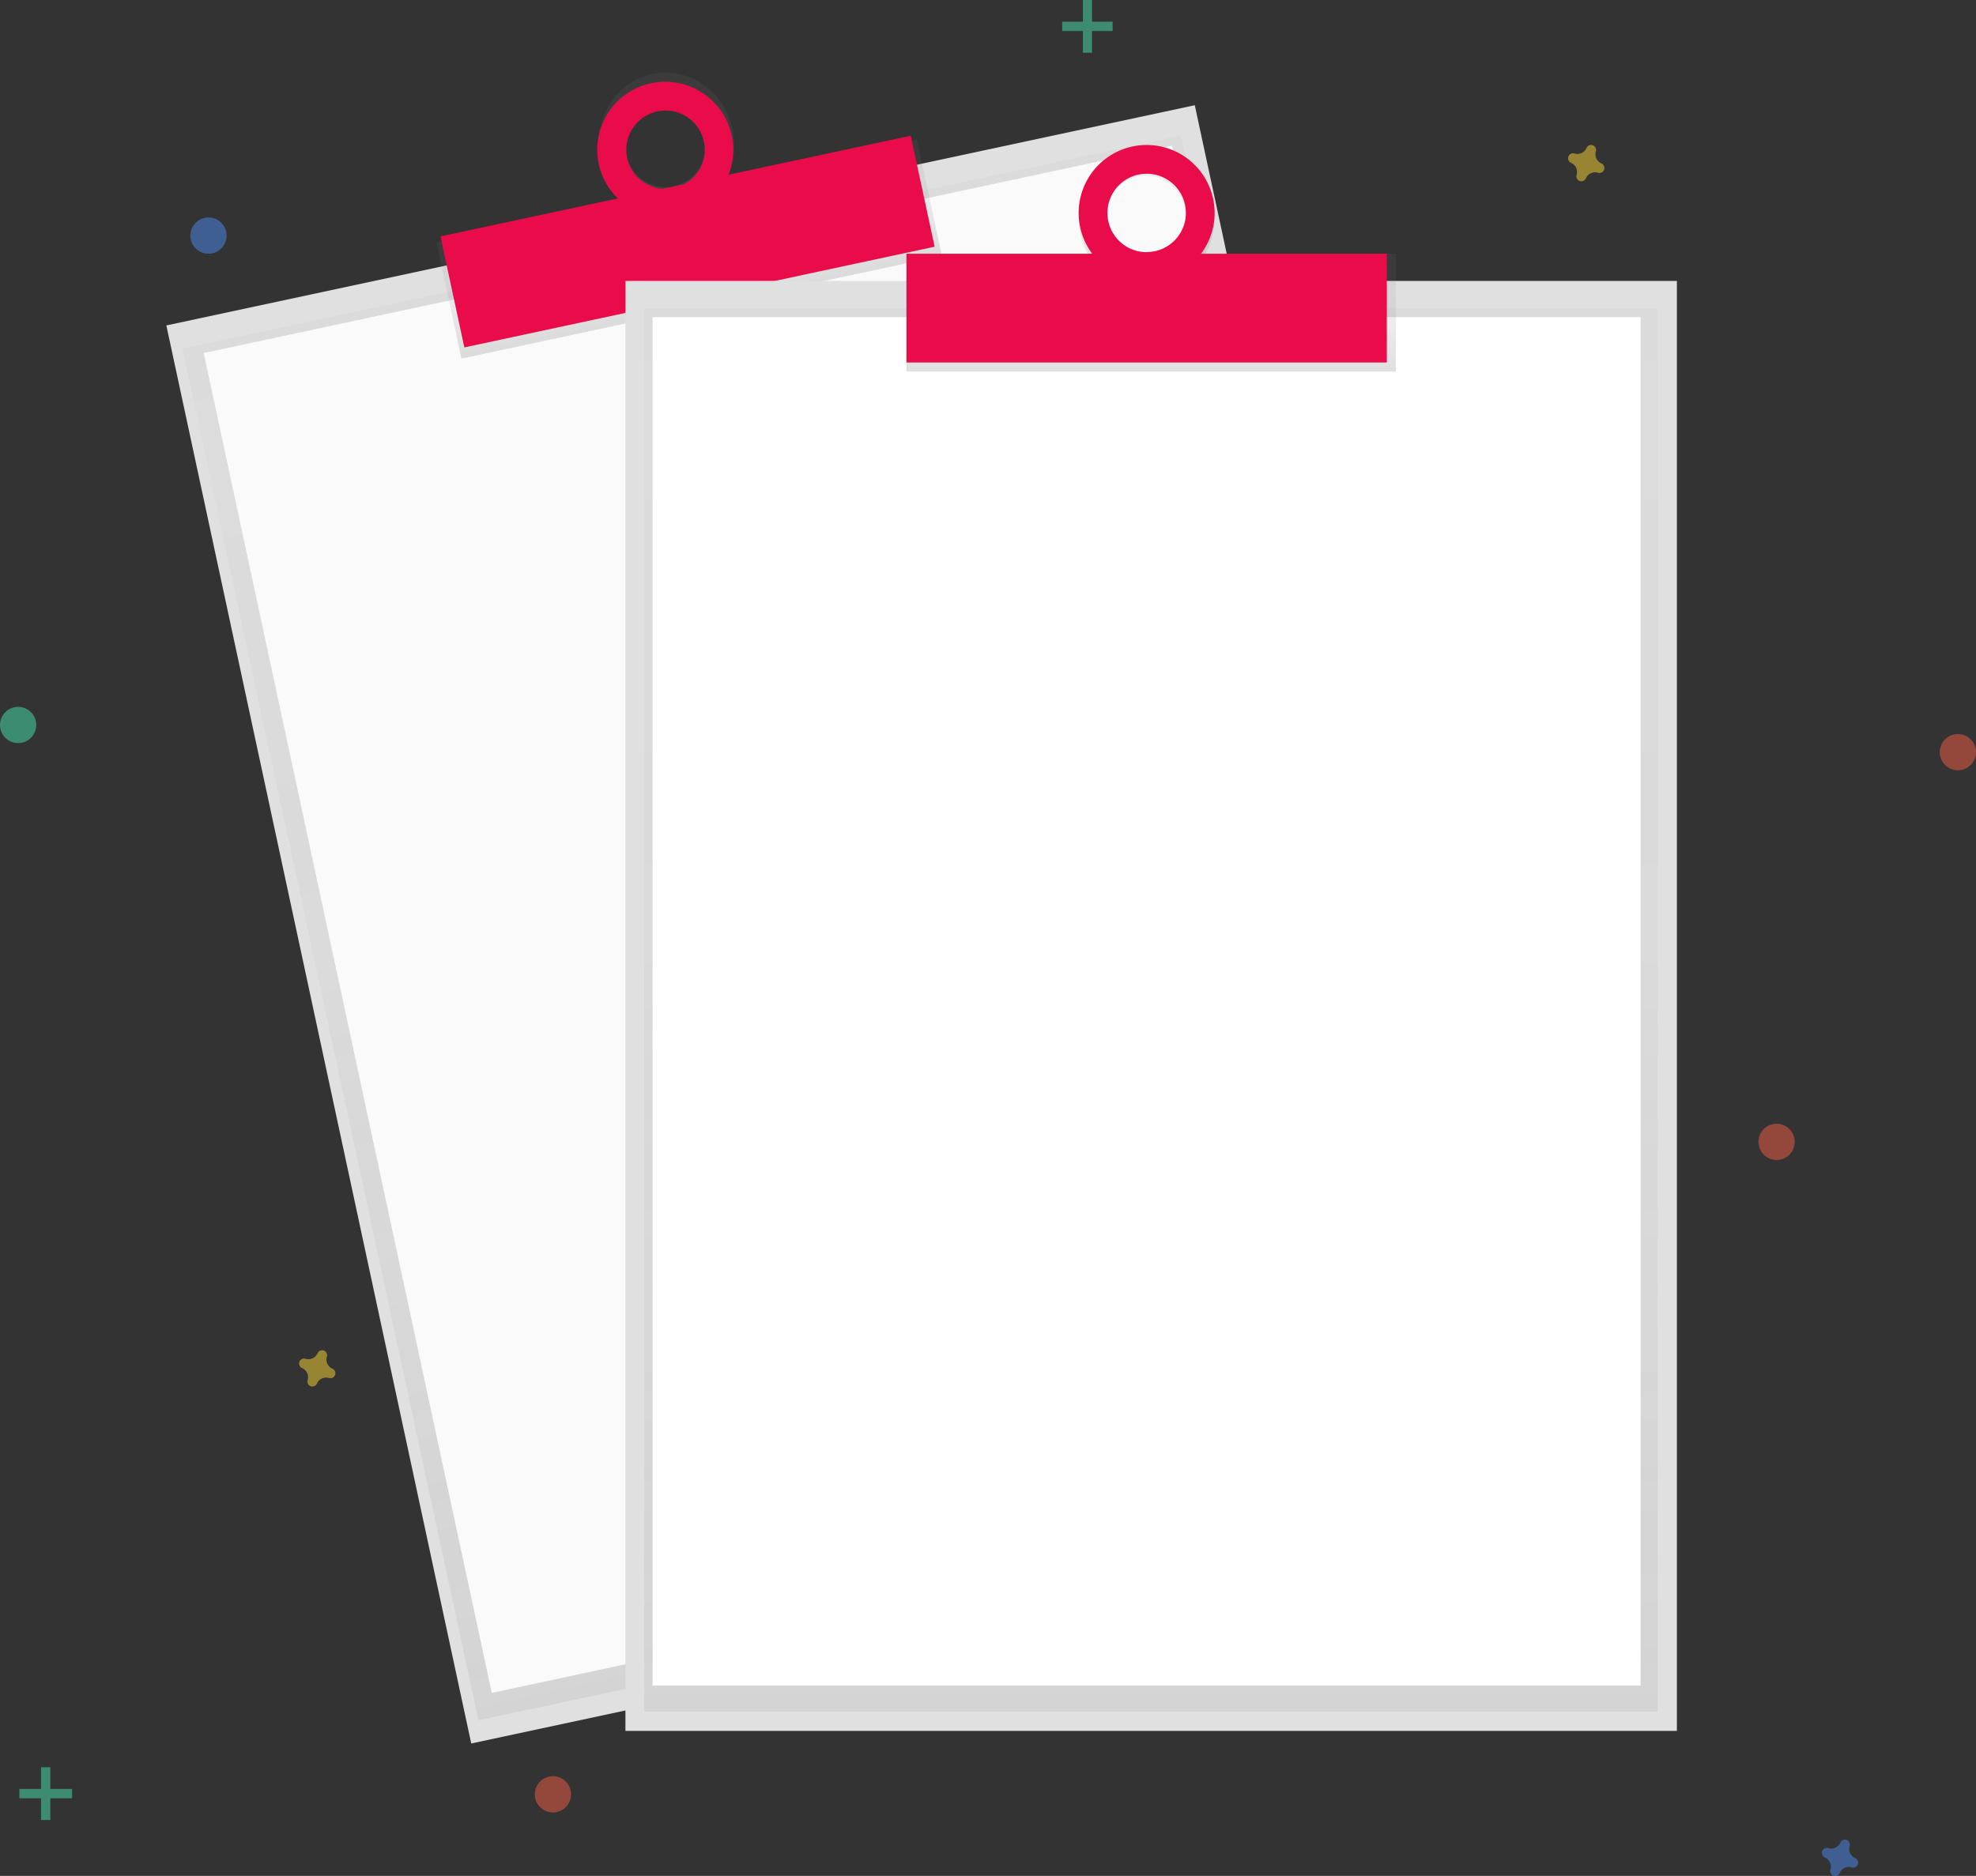 <svg xmlns="http://www.w3.org/2000/svg" width="218" height="207" viewBox="0 0 218 207">
    <rect x="0" y="0" width="218" height="207" fill="#333333" stroke="none"/>
    <defs>
        <linearGradient id="a" x1="49.999%" x2="49.999%" y1="100%" y2="0%">
            <stop offset="0%" stop-color="gray" stop-opacity=".25"/>
            <stop offset="54%" stop-color="gray" stop-opacity=".12"/>
            <stop offset="100%" stop-color="gray" stop-opacity=".1"/>
        </linearGradient>
        <linearGradient id="b" x1="50%" x2="50%" y1="100%" y2="0%">
            <stop offset="0%" stop-color="gray" stop-opacity=".25"/>
            <stop offset="54%" stop-color="gray" stop-opacity=".12"/>
            <stop offset="100%" stop-color="gray" stop-opacity=".1"/>
        </linearGradient>
        <linearGradient id="c" x1="59.458%" x2="40.595%" y1="98.88%" y2="1.029%">
            <stop offset="0%" stop-color="gray" stop-opacity=".25"/>
            <stop offset="54%" stop-color="gray" stop-opacity=".12"/>
            <stop offset="100%" stop-color="gray" stop-opacity=".1"/>
        </linearGradient>
        <linearGradient id="d" x1="49.999%" x2="49.999%" y1="100%" y2="0%">
            <stop offset="0%" stop-color="gray" stop-opacity=".25"/>
            <stop offset="54%" stop-color="gray" stop-opacity=".12"/>
            <stop offset="100%" stop-color="gray" stop-opacity=".1"/>
        </linearGradient>
        <linearGradient id="e" x1="50%" x2="50%" y1="100%" y2="0%">
            <stop offset="0%" stop-color="gray" stop-opacity=".25"/>
            <stop offset="54%" stop-color="gray" stop-opacity=".12"/>
            <stop offset="100%" stop-color="gray" stop-opacity=".1"/>
        </linearGradient>
        <linearGradient id="f" x1="50%" x2="50%" y1="99.914%" y2="-.086%">
            <stop offset="0%" stop-color="gray" stop-opacity=".25"/>
            <stop offset="54%" stop-color="gray" stop-opacity=".12"/>
            <stop offset="100%" stop-color="gray" stop-opacity=".1"/>
        </linearGradient>
    </defs>
    <g fill="none" fill-rule="evenodd">
        <path fill="#E0E0E0" d="M18.353 35.91l113.46-24.299 33.636 156.478-113.46 24.3z"/>
        <path fill="url(#a)" d="M15.13 10.914l112.626.126.173 154.839-112.625-.126z" opacity=".5" transform="rotate(-12.11 147.52 1.123)"/>
        <path fill="#FAFAFA" d="M22.474 38.96l106.834-22.881 31.781 147.848-106.834 22.881z"/>
        <path fill="url(#b)" d="M48.928 20.923l54.2.02.006 13.108-54.201-.02z" transform="rotate(-12.11 76.03 27.487)"/>
        <path fill="url(#c)" fill-rule="nonzero" d="M71.894 8.172c-4.047.907-6.608 5.146-5.717 9.468.89 4.322 4.89 7.095 8.93 6.188 4.038-.907 6.607-5.146 5.717-9.468-.89-4.322-4.883-7.095-8.93-6.188zm2.54 12.36c-1.75.435-3.578-.277-4.626-1.803a4.787 4.787 0 0 1-.151-5.15c.956-1.589 2.74-2.416 4.51-2.094 1.773.323 3.181 1.732 3.565 3.565a4.734 4.734 0 0 1-.557 3.456 4.385 4.385 0 0 1-2.741 2.025z"/>
        <path fill="#EA0B4B" d="M48.594 26.086l51.882-11.112 2.634 12.25-51.883 11.112z"/>
        <path fill="#EA0B4B" fill-rule="nonzero" d="M71.926 9.167a7.5 7.5 0 1 0 3.149 14.664 7.5 7.5 0 0 0-3.149-14.664zm2.481 11.572a4.328 4.328 0 1 1-1.816-8.462 4.328 4.328 0 0 1 1.816 8.462z"/>
        <path fill="#E0E0E0" d="M69 31h116v160H69z"/>
        <path fill="url(#d)" d="M.074.032h111.801v154.843H.074z" opacity=".5" transform="translate(71 34)"/>
        <path fill="#FFF" d="M72 35h109v151H72z"/>
        <path fill="url(#e)" d="M100 28h54v13h-54z"/>
        <path fill="url(#f)" fill-rule="nonzero" d="M126.5 16c-4.142 0-7.5 3.581-7.5 8 0 4.419 3.358 8 7.5 8 4.142 0 7.5-3.581 7.5-8 0-4.419-3.358-8-7.5-8zm0 12.616c-1.801.045-3.449-1.051-4.168-2.772-.719-1.721-.366-3.724.893-5.067 1.258-1.343 3.172-1.759 4.84-1.051 1.669.707 2.76 2.397 2.76 4.274.018 2.51-1.915 4.564-4.325 4.594v.022z"/>
        <path fill="#EA0B4B" d="M100 28h53v12h-53z"/>
        <path fill="#EA0B4B" fill-rule="nonzero" d="M126.5 16a7.5 7.5 0 1 0 0 15 7.5 7.5 0 0 0 0-15zm0 11.829a4.329 4.329 0 1 1 4.334-4.34 4.329 4.329 0 0 1-4.334 4.326v.014z"/>
        <g fill="#47E6B1" opacity=".5">
            <path d="M4.528 195.014h1.025v5.817H4.528z"/>
            <path d="M7.95 197.41v1.026H2.135v-1.025z"/>
        </g>
        <g fill="#47E6B1" opacity=".5">
            <path d="M119.476 0h1v5.817h-1z"/>
            <path d="M122.75 2.395V3.42h-5.565V2.395z"/>
        </g>
        <path fill="#4D8AF0" d="M204.674 205.033a1.099 1.099 0 0 1-.613-1.328.53.53 0 0 0 .024-.121.55.55 0 0 0-.99-.365.53.53 0 0 0-.062.107 1.099 1.099 0 0 1-1.328.613.53.53 0 0 0-.121-.024.55.55 0 0 0-.365.99.53.53 0 0 0 .107.062c.512.222.776.794.613 1.328a.53.53 0 0 0-.024.121.55.55 0 0 0 .99.365.53.53 0 0 0 .062-.107 1.099 1.099 0 0 1 1.328-.613c.039.013.08.02.121.024a.55.55 0 0 0 .365-.99.53.53 0 0 0-.107-.062z" opacity=".5"/>
        <path fill="#FDD835" d="M36.674 151.033a1.099 1.099 0 0 1-.613-1.328.53.53 0 0 0 .024-.121.55.55 0 0 0-.99-.365.53.53 0 0 0-.062.107 1.099 1.099 0 0 1-1.328.613.53.53 0 0 0-.121-.024.55.55 0 0 0-.365.99.53.53 0 0 0 .107.062c.512.222.776.794.613 1.328a.53.53 0 0 0-.024.121.55.55 0 0 0 .99.365.53.53 0 0 0 .062-.107 1.099 1.099 0 0 1 1.328-.613c.039.013.08.02.121.024a.55.55 0 0 0 .365-.99.53.53 0 0 0-.107-.062zM176.674 18.033a1.099 1.099 0 0 1-.613-1.328.53.53 0 0 0 .024-.121.55.55 0 0 0-.99-.365.53.53 0 0 0-.062.107 1.099 1.099 0 0 1-1.328.613.53.53 0 0 0-.121-.024.55.55 0 0 0-.365.99.53.53 0 0 0 .107.062c.512.222.776.794.613 1.328a.53.53 0 0 0-.024.121.55.55 0 0 0 .99.365.53.53 0 0 0 .062-.107 1.099 1.099 0 0 1 1.328-.613c.039.013.08.02.121.024a.55.55 0 0 0 .365-.99.53.53 0 0 0-.107-.062z" opacity=".5"/>
        <circle cx="216" cy="83" r="2" fill="#F55F44" opacity=".5"/>
        <circle cx="61" cy="198" r="2" fill="#F55F44" opacity=".5"/>
        <circle cx="196" cy="126" r="2" fill="#F55F44" opacity=".5"/>
        <circle cx="23" cy="26" r="2" fill="#4D8AF0" opacity=".5"/>
        <circle cx="2" cy="80" r="2" fill="#47E6B1" opacity=".5"/>
    </g>
</svg>
